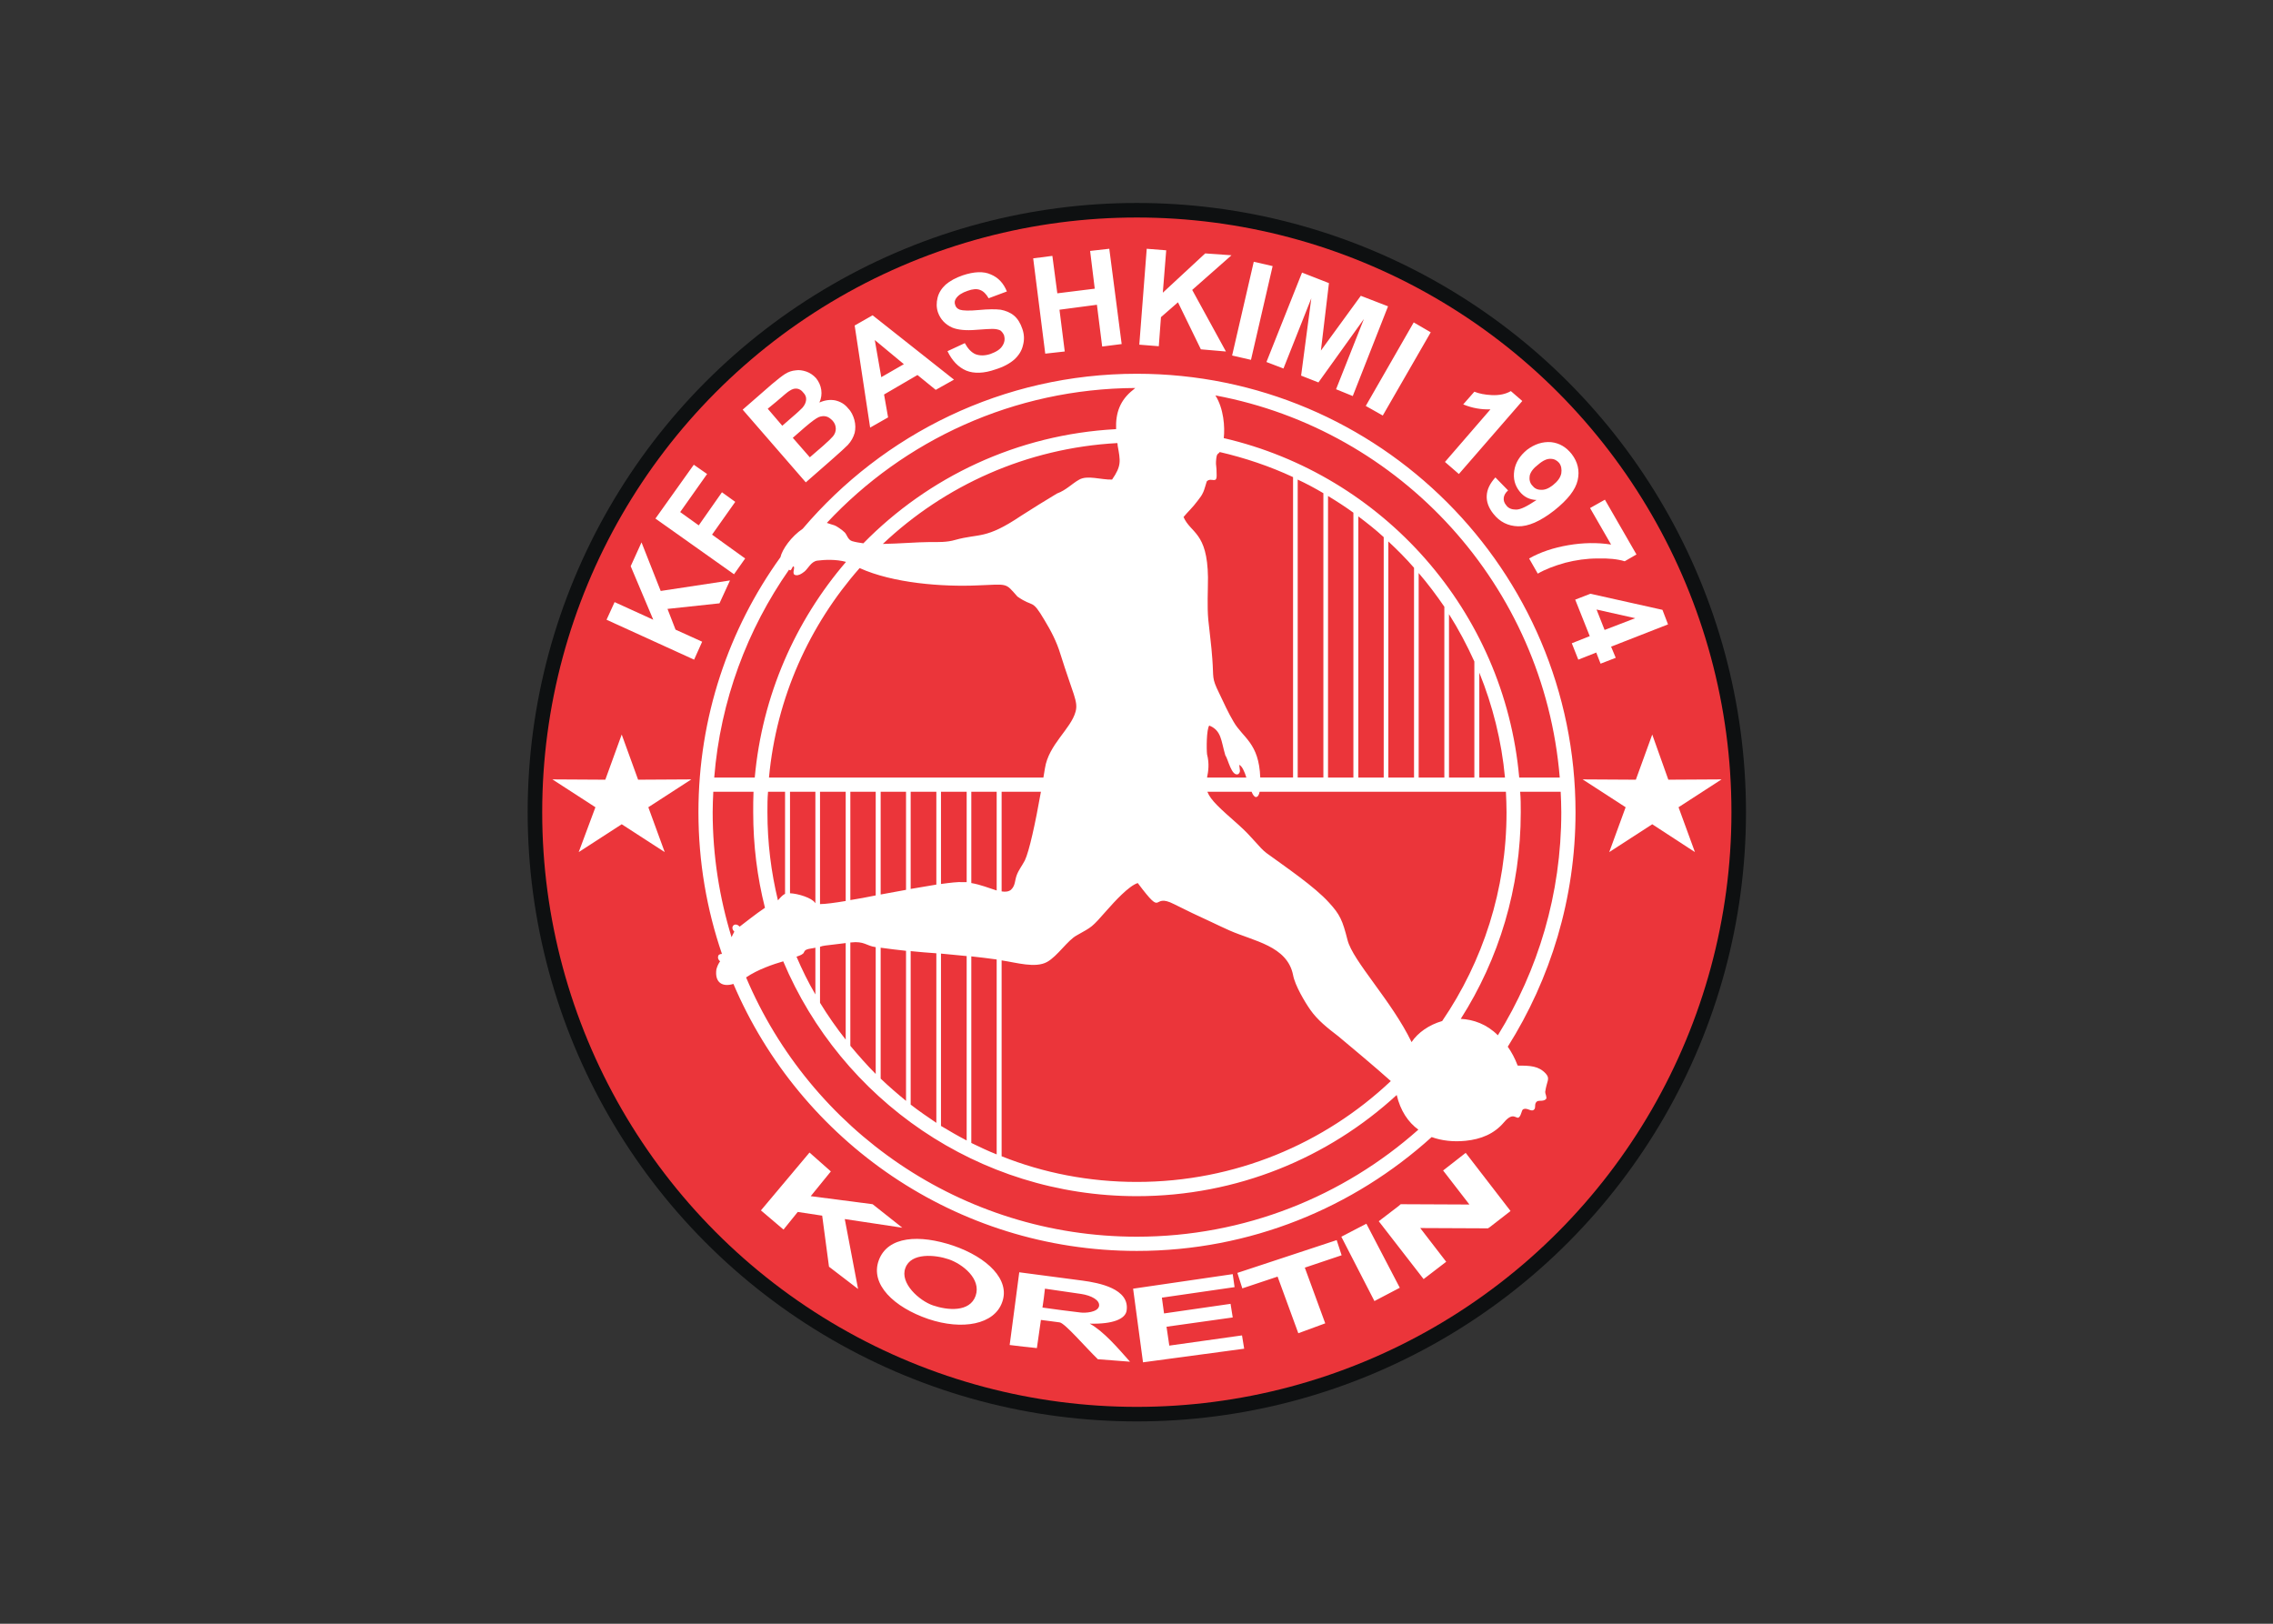<svg clip-rule="evenodd" fill-rule="evenodd" stroke-linejoin="round" stroke-miterlimit="2" viewBox="0 0 560 400" xmlns="http://www.w3.org/2000/svg"><rect x="0" y="0" width="560" height="400" fill="#333333" stroke="none"/><g transform="matrix(.794 0 0 .794 129.695 49.695)"><circle cx="189.401" cy="189.401" fill="#0e1011" r="189.017"/><circle cx="189.401" cy="189.401" fill="#eb353a" r="184.505"/><g fill="#fff"><path d="m147.45 235.383c4.608.672 10.464 2.496 14.112.48 3.264-1.824 6.336-6.72 9.216-8.256 4.895-2.784 4.415-2.208 9.407-7.871 2.208-2.496 6.72-7.488 9.504-8.352 8.447 11.232 3.936 2.784 11.231 6.528 1.824.864 3.84 1.92 5.664 2.784 4.032 1.824 7.872 3.743 11.52 5.375 7.583 3.36 17.951 4.8 19.775 13.824.576 3.264 3.744 8.544 5.376 10.847 2.208 3.168 5.376 5.664 8.639 8.16 1.632 1.344 12.192 10.176 16.32 13.92-20.543 19.391-48.286 31.294-78.813 31.294-14.784 0-28.991-2.783-41.951-7.967zm-1.536 60.19c-2.687-1.056-5.279-2.304-7.871-3.552v-57.886c2.592.288 5.184.576 7.871.96zm-9.311-4.32c-2.784-1.44-5.376-2.976-7.968-4.512v-53.47c2.688.288 5.28.48 7.968.768zm-9.408-5.472c-2.688-1.824-5.376-3.648-7.968-5.664v-47.614c2.688.288 5.376.48 7.968.672zm-9.407-6.816c-2.688-2.208-5.376-4.511-7.872-6.911v-40.607c2.688.384 5.28.672 7.872.96zm-9.408-8.351c-2.784-2.784-5.376-5.76-7.872-8.736v-32.063h.192c4.128-.48 4.8 1.056 7.584 1.44h.096zm-9.312-10.656c-2.88-3.648-5.568-7.488-7.967-11.423v-17.376c.48-.192.96-.288 1.631-.384l6.336-.768zm-9.407-14.015c-2.208-3.744-4.128-7.68-5.856-11.712 1.152-.384 2.112-.768 2.304-1.344.288-.576.384-.768 1.44-1.056 0 0 1.536-.288 1.632-.288l.48-.096zm148.218-67.294v-93.212c-7.2-3.36-14.879-5.952-22.751-7.776-.576.864-.96.096-1.152 2.88-.096 1.344.192 1.248.192 4.224.096 2.976-1.728.576-3.072 2.016 0 0-.864 2.976-1.056 3.264-.672 1.44-.768 1.344-1.728 2.687-1.632 2.208-3.072 3.456-4.416 5.088 2.208 5.088 7.392 4.608 7.584 18.72 0 4.319-.288 8.927.096 13.151.384 3.936.96 7.872 1.248 12.096.48 6.143-.288 5.759 2.112 10.655 1.536 3.168 2.784 6.048 4.512 8.928 2.88 4.992 7.871 6.528 8.255 17.279zm1.44-92.444v92.444h7.968v-88.22c-2.592-1.536-5.28-2.976-7.968-4.224zm-149.658 96.86v34.559l-.096-.096c-.96-1.536-5.28-2.88-7.776-2.976v-31.487zm1.44 34.847v-34.847h7.967v33.887c-3.456.576-6.336.96-7.967.96zm-10.848-34.847v31.679c-.864.384-1.632 1.344-2.208 2.016-2.112-8.736-3.264-17.856-3.264-27.359 0-2.112 0-4.224.192-6.336zm65.661 0v30.623c-2.207-.672-4.991-1.824-7.871-2.304v-28.319zm1.536 30.911v-30.911h12.192c-1.728 9.792-3.648 18.527-4.992 21.311-.864 1.632-1.92 2.976-2.496 4.512-.672 1.728-.384 3.264-1.824 4.608-.768.576-1.728.672-2.88.48zm-10.847-30.911v28.031h-1.248c-1.536-.096-3.84.192-6.72.576v-28.607zm-9.408 0v28.799c-2.4.384-5.088.864-7.968 1.344v-30.143zm-9.407 0v30.431c-2.592.48-5.28.96-7.872 1.44v-31.871zm-9.408 0v32.159c-2.784.576-5.472 1.056-7.872 1.44v-33.599zm185.753-4.416v-35.998c-2.304-5.088-4.896-9.984-7.872-14.688v50.686zm1.536-32.543v32.543h7.967c-1.055-11.423-3.839-22.367-7.967-32.543zm-10.848 32.543v-52.99c-2.496-3.648-5.088-7.103-7.968-10.463v63.453zm-9.407 0v-65.085c-2.496-2.88-5.184-5.568-7.968-8.16v73.245zm-9.408 0v-74.589c-2.496-2.304-5.184-4.416-7.872-6.432v81.021zm-9.408 0v-82.173c-2.496-1.824-5.184-3.552-7.871-5.183v87.356zm-198.328 0h12.575c2.304-25.439 12.576-48.574 28.319-66.909-3.168-.864-6.72-.672-8.927-.384-1.92.288-2.784 2.4-3.936 3.36-1.056.864-1.92 1.248-2.592 1.152-1.632-.096-.288-2.112-.768-2.688-.48-.384-.672 1.824-1.44.96-12.96 18.527-21.311 40.606-23.231 64.509zm16.991 0h85.149c.192-.96.288-1.92.48-2.88 1.152-7.391 8.064-12.191 9.504-17.567.864-3.168-.768-5.28-4.704-17.855-1.152-3.84-2.976-7.296-4.896-10.464-4.128-7.008-3.264-3.744-8.448-7.392-3.84-4.319-2.688-3.84-12.383-3.456-10.848.48-26.207-.671-36.575-5.375-15.551 17.663-25.823 40.126-28.127 64.989zm135.931 0h12.192c-.576-1.92-1.344-3.552-2.208-3.936.192 1.824.48 2.112-.288 2.88-2.112.864-3.168-4.704-4.032-5.856-1.344-4.511-1.152-7.679-4.992-9.215-.864 1.248-.864 7.296-.672 8.927.768 2.976.384 5.28 0 7.2zm96.86 0h12.576c-4.896-59.518-49.246-107.804-106.844-118.555 2.592 4.128 2.976 9.791 2.592 13.247 49.342 11.424 87.068 53.566 91.676 105.308zm12.864 4.416h-12.576c.192 2.112.192 4.224.192 6.336 0 23.615-6.815 45.598-18.623 64.125 3.936.192 8.064 1.632 11.52 5.088 12.479-20.159 19.679-43.774 19.679-69.213 0-2.112-.096-4.224-.192-6.336zm-16.992 0h-76.413c-.192.96-.576 1.632-1.152 1.632-.48 0-.96-.672-1.344-1.632h-13.727c1.056 2.688 3.936 5.184 9.696 10.272 4.511 4.032 6.335 7.007 8.639 8.735 6.048 4.416 14.88 10.368 19.392 15.36 3.455 3.744 4.223 5.568 5.759 11.615 1.632 6.528 13.728 18.912 19.872 31.679 2.015-2.976 5.471-5.376 9.503-6.528 12.576-18.431 19.967-40.702 19.967-64.797 0-2.112-.096-4.224-.192-6.336zm-233.463 0h-12.479c-.096 2.112-.192 4.224-.192 6.336 0 13.535 2.112 26.591 5.856 38.782.192-.384.48-1.056.864-1.728l-.096-.096c-.576-.576-.672-1.344-.192-1.824s1.344-.288 1.823.288c.096 0 .096 0 .096.096 1.92-1.439 4.992-3.935 7.872-5.855-2.4-9.504-3.648-19.392-3.648-29.663 0-2.112 0-4.224.096-6.336zm199.577 94.076c1.152 4.896 3.552 8.448 6.719 10.752-23.231 20.639-53.853 33.215-87.356 33.215-54.526 0-101.276-33.215-121.244-80.445 3.648-2.496 8.544-4.128 11.52-4.992 18.047 42.814 60.382 72.861 109.724 72.861 31.103 0 59.422-11.903 80.637-31.391zm-165.498-171.161c20.159-20.543 47.71-33.791 78.429-35.423-.192-5.087 1.248-9.023 5.28-12.191.192-.192.48-.384.672-.576-37.727.192-71.805 16.223-95.709 41.854.672.192 1.344.48 2.4.768.576.192 2.304 1.344 3.168 2.208.672.672.96 2.304 2.304 2.688.96.288 2.112.48 3.456.672zm6.048.192c19.199-18.143 44.638-29.759 72.765-31.295.096.288.096.576.096.768.864 4.8 1.248 6.24-1.728 10.56-3.456.096-7.584-1.44-10.176 0-2.399 1.344-4.031 3.264-6.911 4.32-1.92 1.152-3.744 2.303-5.664 3.455-1.632 1.056-3.648 2.304-5.472 3.456-11.135 7.488-12.863 5.376-20.447 7.488-2.592.768-5.184.672-8.256.672-3.264 0-8.927.48-14.207.576zm170.297 184.025c3.168 1.152 6.816 1.536 10.56 1.152 4.704-.48 8.832-2.112 11.903-5.76 2.784-3.264 3.648-1.056 4.512-1.44.864-.576.864-2.304 1.44-2.592 1.248-.576 2.4.864 3.264.192.864-.576-.096-2.016 1.152-2.688.48-.288 2.208.192 2.784-.864 0-.864-.384-1.44-.384-2.015.48-3.456 1.632-4.032.192-5.664-2.208-2.4-4.8-2.496-8.736-2.496-.864-2.304-1.92-4.224-3.072-5.856 13.248-21.023 21.024-45.982 21.024-72.765 0-75.069-60.958-136.027-136.123-136.027-41.567 0-78.717 18.719-103.676 48.094-3.552 2.4-6.336 6.336-6.912 8.832-16.031 22.271-25.439 49.63-25.439 79.101 0 15.455 2.592 30.239 7.296 43.966-.384 0-.672.096-.96.288-.384.48-.384 1.248.192 1.824l.192.192c-.48.672-.864 1.44-1.152 2.496-.576 4.128 1.92 5.568 5.28 4.512 20.735 48.67 69.021 82.845 125.179 82.845 35.23 0 67.293-13.44 91.484-35.327z"/><path d="m52.03 142.075-27.167-12.384 2.496-5.472 12 5.472-7.008-16.607 3.36-7.392 5.951 15.071 21.504-3.263-3.264 7.103-16.128 1.728 2.496 6.432 8.256 3.744zm12.384-26.495-24.384-17.28 11.904-16.703 4.128 2.88-8.352 11.807 5.76 4.128 7.2-10.271 4.128 2.975-7.2 10.176 10.271 7.392zm2.687-51.07 9.024-7.872c1.824-1.536 3.168-2.592 4.224-3.264.96-.576 2.016-.96 3.168-1.056 1.056-.192 2.208 0 3.36.384 1.056.384 2.112 1.056 2.976 2.016.864 1.056 1.44 2.304 1.632 3.648s0 2.688-.576 3.936c1.727-.768 3.359-.96 4.895-.672 1.632.384 2.976 1.152 4.032 2.496.96.96 1.536 2.207 1.92 3.551.384 1.44.384 2.784.096 4.032-.384 1.344-1.056 2.592-2.112 3.744-.768.768-2.496 2.4-5.376 4.896l-7.679 6.72zm7.776-.288 4.512 5.279 2.976-2.592c1.824-1.535 2.88-2.591 3.264-2.975.672-.768 1.056-1.536 1.152-2.4s-.192-1.632-.864-2.304c-.576-.768-1.248-1.152-2.016-1.248s-1.536.192-2.4.768c-.48.288-1.824 1.44-3.936 3.264zm7.776 9.023 5.28 6.048 4.224-3.648c1.631-1.44 2.591-2.4 2.975-2.88.576-.672.864-1.536.864-2.304 0-.864-.288-1.728-.96-2.496-.672-.672-1.248-1.152-2.016-1.344s-1.535-.096-2.303.192c-.864.384-2.304 1.44-4.32 3.168zm50.014-18.047-5.664 3.168-5.664-4.608-10.367 6.048 1.248 7.103-5.568 3.168-4.8-31.678 5.568-3.168zm-15.551-4.8-9.024-7.488 2.016 11.52zm13.535-4.032 5.376-2.496c.96 1.728 2.016 2.88 3.36 3.456 1.344.48 2.88.48 4.608-.096 1.823-.672 3.071-1.44 3.743-2.592.672-1.056.768-2.112.48-3.168-.288-.672-.672-1.152-1.152-1.536-.576-.288-1.44-.479-2.495-.479-.768 0-2.4.095-4.992.287-3.264.288-5.76 0-7.392-.671-2.208-.96-3.744-2.592-4.512-4.8-.48-1.44-.48-2.976-.096-4.512s1.248-2.88 2.496-4.032c1.344-1.152 3.072-2.112 5.28-2.88 3.456-1.152 6.432-1.344 8.736-.288 2.303.96 3.935 2.688 4.991 5.28l-5.663 2.112c-.768-1.344-1.632-2.208-2.688-2.592-.96-.384-2.304-.288-3.84.288-1.728.576-2.88 1.344-3.552 2.304-.48.672-.576 1.344-.288 2.112.192.672.672 1.152 1.44 1.44.864.288 2.88.384 5.856.096s5.279-.288 6.815-.096c1.536.288 2.976.864 4.128 1.824s2.016 2.4 2.592 4.128c.576 1.631.672 3.359.192 5.087-.384 1.728-1.344 3.168-2.688 4.416-1.44 1.248-3.36 2.304-5.856 3.072-3.551 1.248-6.623 1.344-9.023.384-2.496-1.056-4.416-3.072-5.856-6.048zm30.335.768-3.744-29.567 5.952-.768 1.536 11.616 11.615-1.44-1.44-11.712 5.952-.672 3.84 29.567-6.048.768-1.632-12.959-11.615 1.536 1.632 12.959zm29.183-2.784 2.304-29.759 6.047.48-1.055 13.152 13.151-12.192 8.16.576-12.192 10.752 10.464 19.103-7.776-.672-7.104-14.591-5.279 4.608-.672 9.023zm28.799 3.36 6.719-29.087 5.856 1.344-6.72 29.087zm10.655 2.016 11.04-27.743 8.352 3.264-2.496 20.927 12.383-16.991 8.448 3.264-10.944 27.839-5.184-2.112 8.64-21.791-14.111 19.679-5.376-2.112 3.168-23.999-8.64 21.791zm30.815 13.632 14.88-25.919 5.279 3.071-14.879 25.823zm28.895 21.119-4.32-3.744 14.112-16.319c-2.88.096-5.664-.384-8.448-1.536l3.456-3.936c1.44.576 3.264.96 5.472 1.056s4.223-.288 5.855-1.248l3.552 3.072zm11.328 1.056 3.935 4.032c-.864.768-1.248 1.536-1.344 2.304-.096.863.192 1.631.768 2.303.672.96 1.728 1.344 3.072 1.344 1.44 0 3.456-1.056 6.336-2.976-2.208-.096-3.936-.959-5.28-2.687-1.44-1.824-2.016-3.936-1.632-6.432s1.728-4.608 3.936-6.432c2.4-1.824 4.896-2.592 7.488-2.4 2.592.288 4.704 1.536 6.432 3.744 1.824 2.4 2.496 5.088 1.824 8.064s-3.072 6.047-7.296 9.407c-4.32 3.36-8.064 4.992-11.232 4.896-3.072-.096-5.663-1.344-7.679-3.936-1.44-1.824-2.112-3.648-2.016-5.567.096-1.92.96-3.744 2.688-5.664zm17.855 2.4c1.44-1.152 2.304-2.304 2.592-3.648.192-1.248 0-2.4-.672-3.264-.672-.768-1.536-1.248-2.592-1.248-1.056-.096-2.4.48-3.84 1.728-1.536 1.152-2.4 2.304-2.688 3.456-.192 1.152 0 2.208.768 3.072.672.864 1.536 1.344 2.688 1.344 1.152.096 2.4-.384 3.744-1.44zm11.519 7.103 4.608-2.592 9.792 16.992-3.648 2.112c-2.208-.672-4.992-.96-8.448-.864-3.359 0-6.719.48-10.079 1.344-3.36.96-6.144 2.016-8.448 3.36l-2.688-4.704c3.552-2.016 7.68-3.36 12.192-4.128s8.927-.864 13.247-.192zm-5.663 41.951 5.567-2.208-4.511-11.328 4.703-1.824 22.368 4.992 1.728 4.512-17.664 6.912 1.44 3.456-4.704 1.824-1.344-3.456-5.567 2.208zm10.175-4.128 9.504-3.648-12-2.688z" fill-rule="nonzero"/><path d="m29.567 165.306-5.088 14.015-16.415-.096 13.343 8.64-5.184 13.919 13.344-8.639 13.343 8.639-5.087-13.919 13.343-8.64-16.511.096zm319.764 0-5.088 14.015-16.511-.096 13.343 8.64-5.088 13.919 13.344-8.639 13.247 8.639-5.088-13.919 13.344-8.64-16.511.096z"/><path d="m94.46 300.853-6.623-5.856-15.072 17.951 7.008 5.952 4.416-5.472 7.584 1.152 2.111 15.839 9.024 6.912-4.128-21.695 17.856 2.688-9.216-7.296-19.199-2.496zm78.141 33.886c-6.527-.864-13.151-1.728-19.679-2.592-.96 7.584-2.016 15.072-2.976 22.56 2.88.384 5.664.672 8.448.96.48-3.072.768-5.664 1.248-8.736 2.016.288 4.032.48 5.856.768 1.728.384 7.775 7.488 11.807 11.423 3.36.288 6.624.48 9.984.768-3.744-4.223-8.16-9.407-12.48-11.807 7.392.192 11.04-1.536 11.424-4.032 1.056-6.816-8.64-8.64-13.632-9.312zm-.672 9.888c-3.935-.48-7.871-.96-11.807-1.536.288-1.92.576-3.936.768-5.856 3.744.576 7.488 1.056 11.231 1.632 3.168.48 5.856 1.92 5.568 3.744-.384 2.016-4.416 2.208-5.76 2.016zm47.231-11.904-30.911 4.512 3.072 22.847 31.391-4.224-.672-4.127-22.56 3.168-.864-5.856 20.544-2.88-.672-4.224-20.64 2.976-.671-4.896 22.559-3.264zm1.44-.384 30.814-10.175 1.536 4.704-11.423 3.839 6.336 17.28-8.352 3.072-6.432-17.568-10.943 3.648zm40.03-15.263 10.368 19.871-7.872 4.128-10.272-19.967zm16.703 1.344 8.064 10.464-7.008 5.375-13.919-17.951 6.144-4.704.672-.576 21.311.096-8.16-10.559 7.008-5.472 13.919 18.047-6.431 4.992-.576.384zm-144.858 5.472c10.56 3.648 17.663 10.559 15.167 17.471-2.4 7.008-12.383 8.832-22.943 5.28-10.655-3.648-18.143-10.752-15.359-18.239 2.784-7.488 12.575-8.064 23.135-4.512zm-1.44 4.224c-4.224-1.44-11.712-2.112-13.439 2.687-1.824 4.704 4.319 10.176 8.543 11.616 4.512 1.536 11.424 2.208 13.248-2.976 1.824-5.28-4.128-9.888-8.352-11.327z"/></g></g></svg>